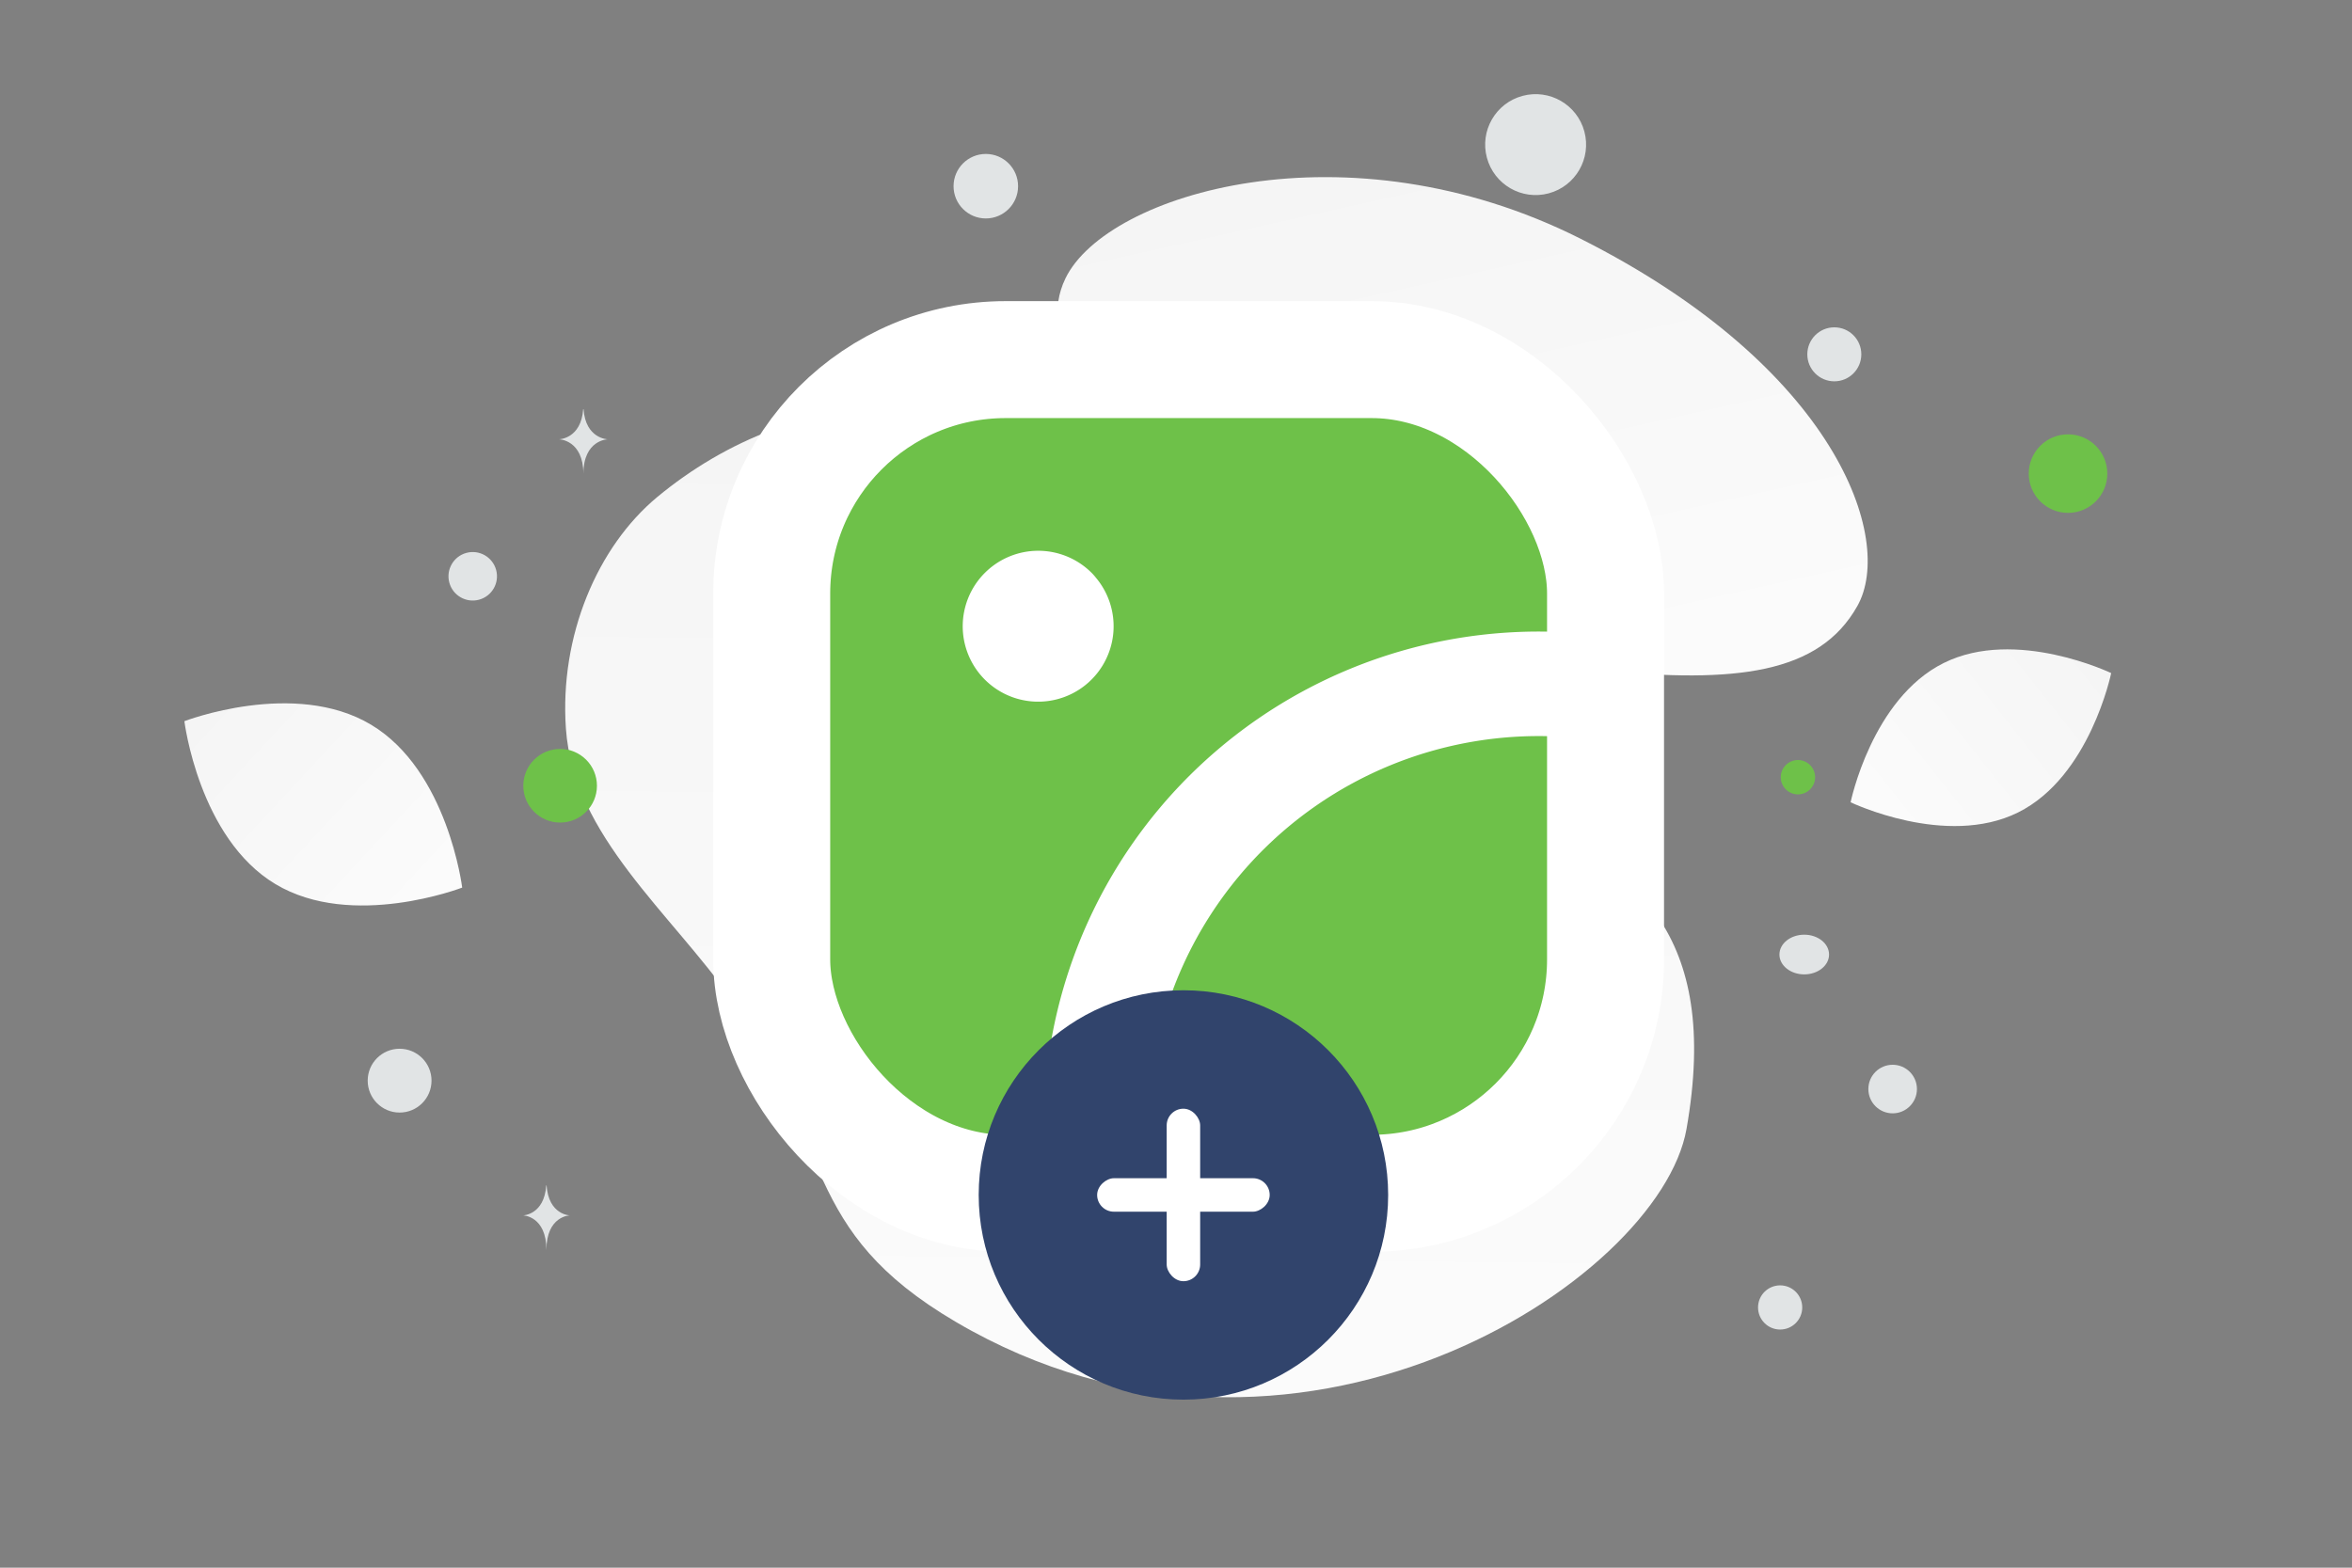 <svg width="900" height="600" viewBox="0 0 900 600" fill="none" xmlns="http://www.w3.org/2000/svg"><rect x="0" y="0" width="900" height="600" fill="#808080" stroke="none"/><path fill="transparent" d="M0 0h900v600H0z"/><path d="M645.348 432.088c-10.289 58.483-150.497 149.675-279.569 73.861-60.029-35.262-46.747-67.545-85.687-123.21-23.211-33.178-60.731-62.907-63.549-103.947-2.442-35.425 12.031-69.528 34.963-88.568 51.575-42.819 139.571-59.896 199.08 40.287 59.509 100.184 221.282 50.743 194.762 201.577z" fill="url(#a)"/><path d="M710.746 231.898c-14.611 26.076-46.611 29.659-97.878 24.704-38.556-3.734-73.715-6.623-112.274-27.646-26.989-14.704-48.352-34.598-63.945-53.92-16.896-20.932-40.48-44.821-28.919-68.555 15.888-32.602 107.769-60.06 196.989-15.157 98.008 49.341 120.32 115.088 106.027 140.574z" fill="url(#b)"/><path d="M772.206 310.955c-27.526 13.654-64.06-3.903-64.06-3.903s8.12-39.687 35.66-53.322c27.526-13.654 64.045 3.883 64.045 3.883s-8.119 39.688-35.645 53.342z" fill="url(#c)"/><path d="M105.407 338.377c29.347 17.589 71.451 1.33 71.451 1.33s-5.505-44.771-34.87-62.34c-29.347-17.589-71.433-1.349-71.433-1.349s5.505 44.77 34.852 62.359z" fill="url(#d)"/><circle cx="791.336" cy="181.263" r="15.03" transform="rotate(180 791.336 181.263)" fill="#6EC149"/><circle cx="331.827" cy="226.115" r="12.373" transform="rotate(180 331.827 226.115)" fill="#6EC149"/><circle r="14.09" transform="matrix(-1 0 0 1 214.332 300.732)" fill="#6EC149"/><circle r="6.575" transform="matrix(-1 0 0 1 687.988 297.461)" fill="#6EC149"/><circle r="8.454" transform="matrix(-1 0 0 1 681.175 500.399)" fill="#E1E4E5"/><circle r="12.212" transform="matrix(-1 0 0 1 152.911 413.598)" fill="#E1E4E5"/><circle r="9.294" transform="matrix(-1 0 0 1 724.228 416.813)" fill="#E1E4E5"/><circle r="10.333" transform="matrix(-1 0 0 1 701.908 135.611)" fill="#E1E4E5"/><circle r="9.279" transform="scale(1 -1) rotate(-75 -53.276 -228.153)" fill="#E1E4E5"/><circle r="12.344" transform="matrix(-1 0 0 1 377.226 71.263)" fill="#E1E4E5"/><ellipse rx="9.495" ry="7.596" transform="matrix(-1 0 0 1 690.4 365.331)" fill="#E1E4E5"/><circle r="19.311" transform="scale(1 -1) rotate(-75 257.743 -410.57)" fill="#E1E4E5"/><path d="M223.161 156.604h.135c.801 11.349 9.241 11.524 9.241 11.524s-9.307.182-9.307 13.295c0-13.113-9.307-13.295-9.307-13.295s8.437-.175 9.238-11.524zm-14.14 297.075h.129c.77 11.315 8.873 11.489 8.873 11.489s-8.936.181-8.936 13.256c0-13.075-8.936-13.256-8.936-13.256s8.101-.174 8.87-11.489z" fill="#E1E4E5"/><rect x="295.298" y="137.632" width="319.069" height="319.069" rx="89.525" fill="#6EC149" stroke="#fff" stroke-width="44.762" stroke-linecap="round" stroke-linejoin="round"/><path d="M403.496 233.376a8.87 8.87 0 1 1-14.442 9.678 8.87 8.87 0 0 1 1.966-9.678 8.903 8.903 0 0 1 12.54 0m210.809 30.293a169.367 169.367 0 0 0-136.425 39.321 169.367 169.367 0 0 0-58.559 129.339c.05 8.163.701 16.31 1.947 24.377" stroke="#fff" stroke-width="40" stroke-linecap="round" stroke-linejoin="round"/><circle cx="452.842" cy="457.343" r="78.343" fill="#31446C"/><rect x="446.436" y="424.33" width="12.811" height="66.025" rx="6.405" fill="#fff"/><rect x="485.854" y="450.938" width="12.811" height="66.025" rx="6.405" transform="rotate(90 485.854 450.938)" fill="#fff"/><defs><linearGradient id="a" x1="429.931" y1="746.909" x2="440.198" y2="-255.094" gradientUnits="userSpaceOnUse"><stop stop-color="#fff"/><stop offset="1" stop-color="#EEE"/></linearGradient><linearGradient id="b" x1="612.315" y1="400.899" x2="482.082" y2="-184.314" gradientUnits="userSpaceOnUse"><stop stop-color="#fff"/><stop offset="1" stop-color="#EEE"/></linearGradient><linearGradient id="c" x1="666.504" y1="353.546" x2="893.538" y2="173.962" gradientUnits="userSpaceOnUse"><stop stop-color="#fff"/><stop offset="1" stop-color="#EEE"/></linearGradient><linearGradient id="d" x1="218.973" y1="394.995" x2="-17.165" y2="175.592" gradientUnits="userSpaceOnUse"><stop stop-color="#fff"/><stop offset="1" stop-color="#EEE"/></linearGradient></defs></svg>